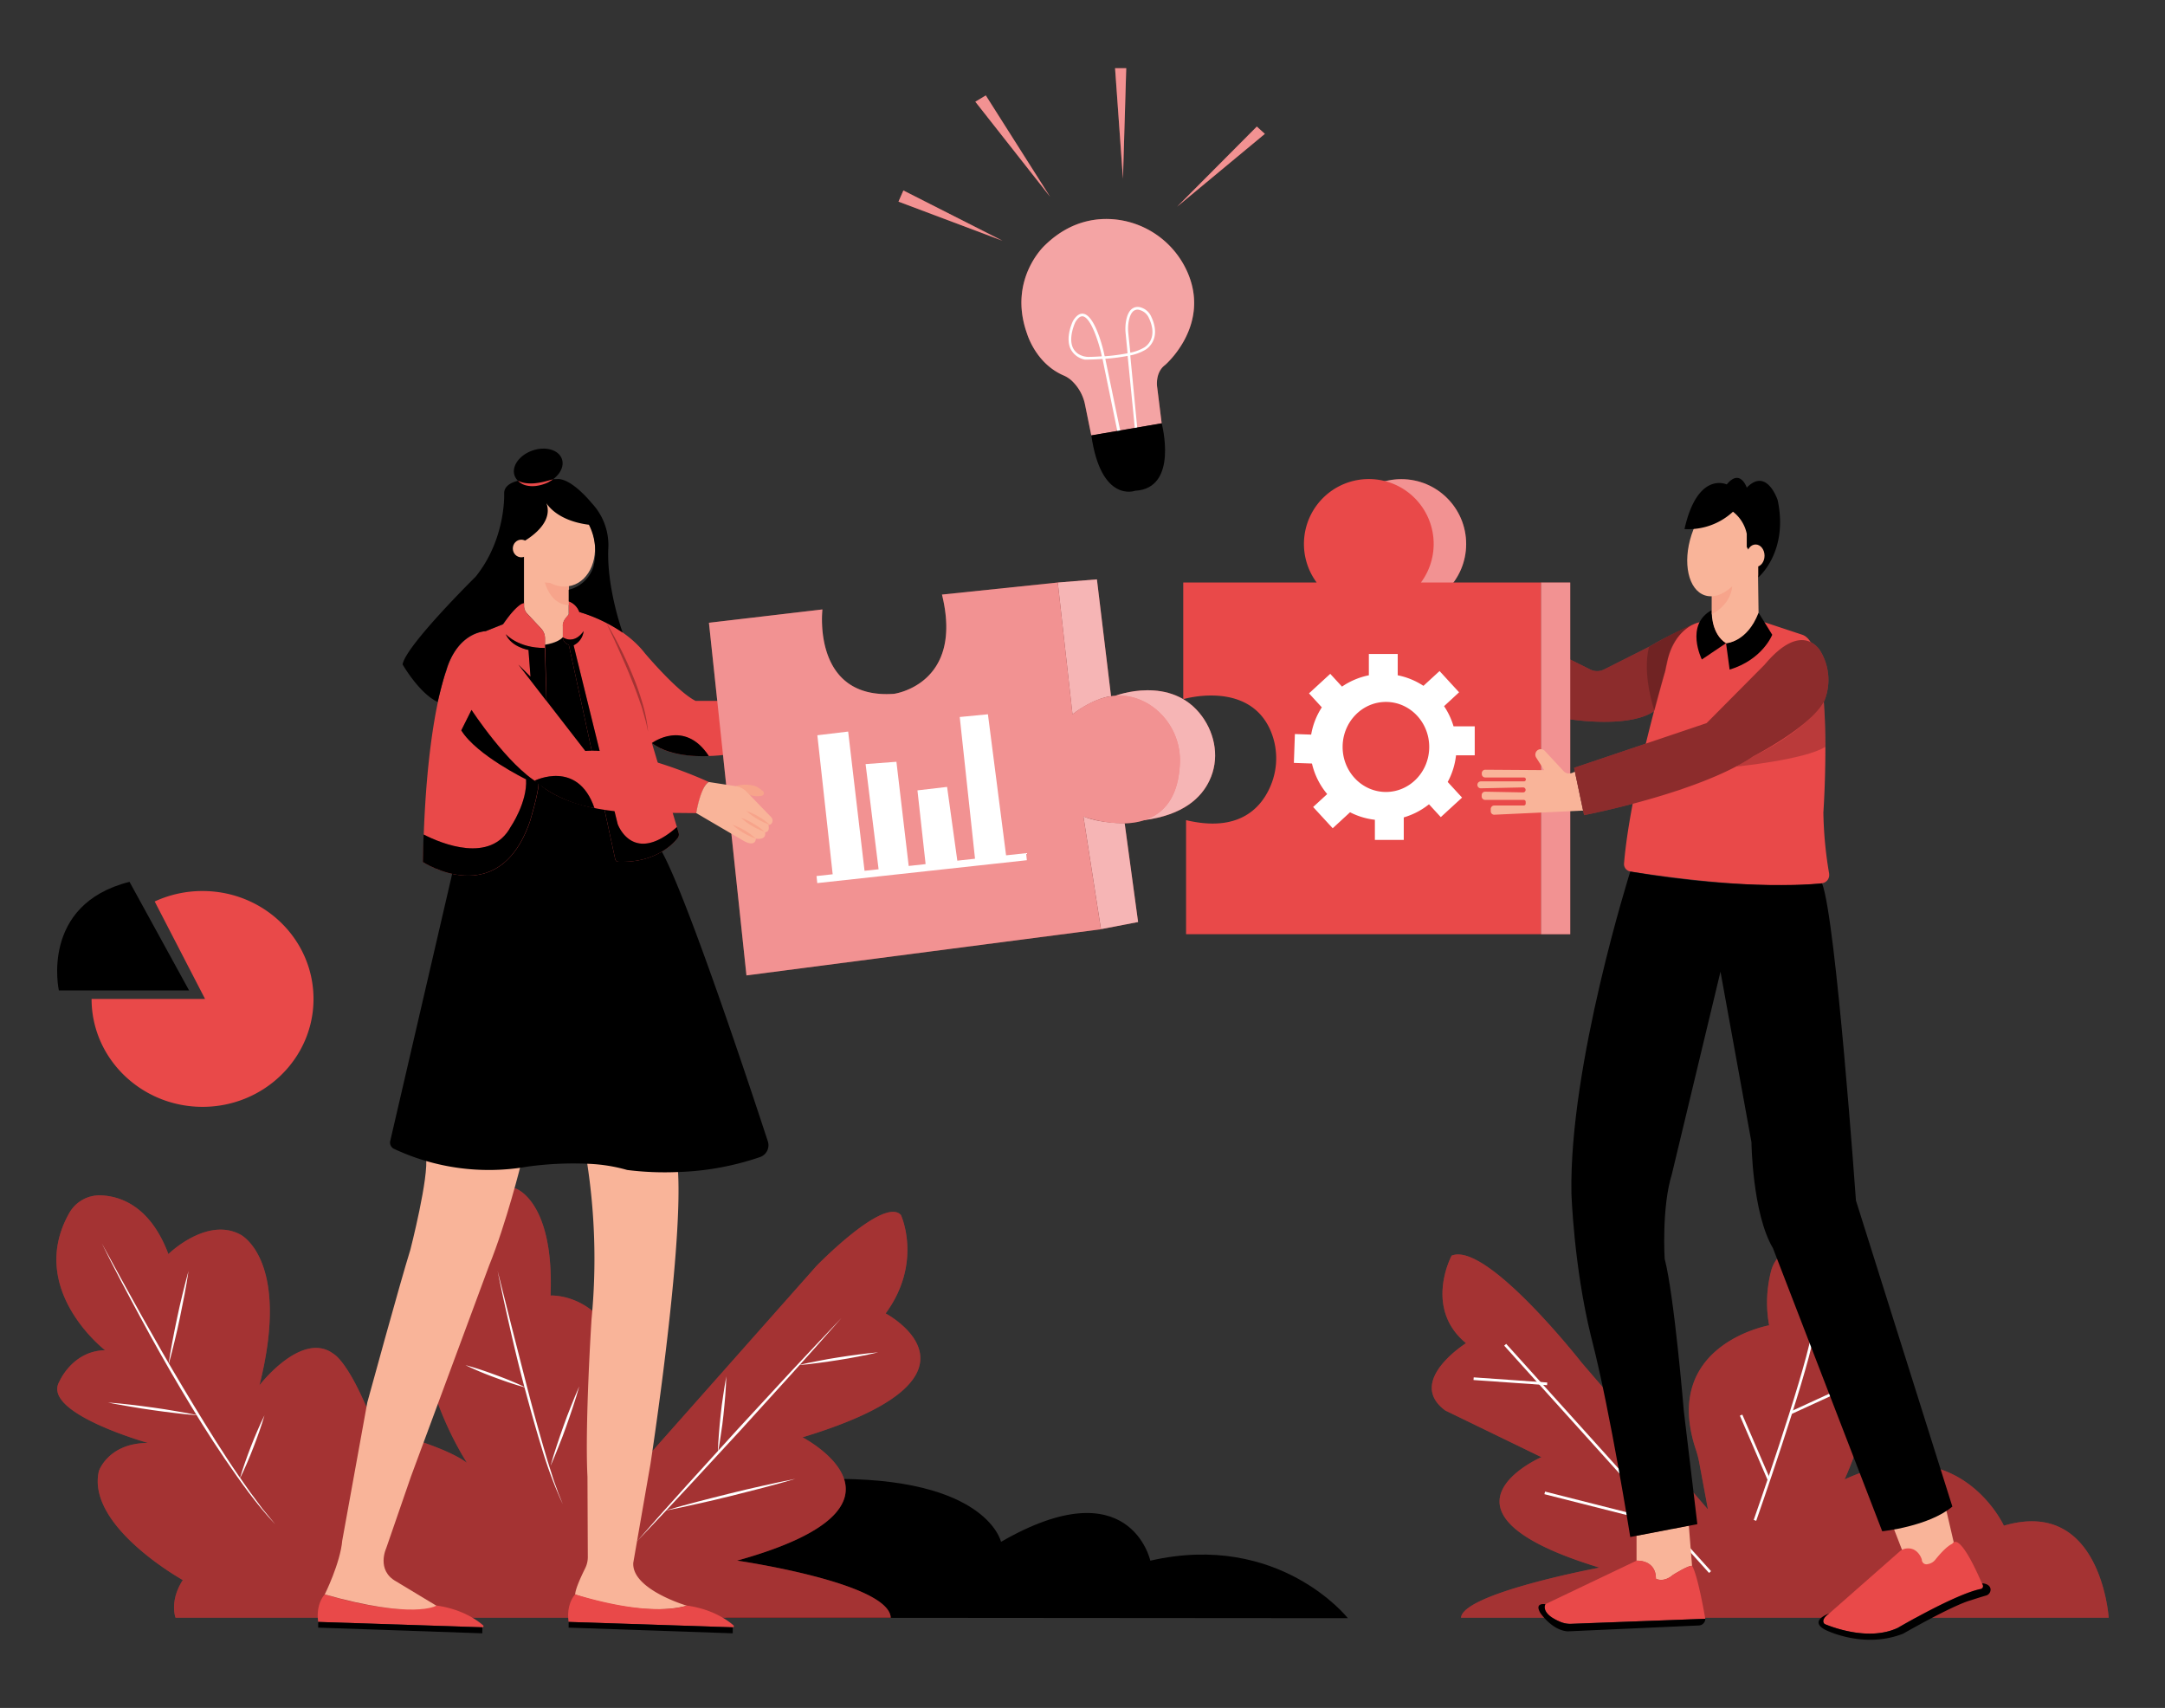  <!DOCTYPE svg PUBLIC "-//W3C//DTD SVG 1.1//EN" "http://www.w3.org/Graphics/SVG/1.1/DTD/svg11.dtd">
<svg id="acc7915b-2fa9-4b65-b87e-136b5c71e29d" data-name="fc64dd83-e3b3-437b-a4fc-7f82ea6d7acf" xmlns="http://www.w3.org/2000/svg" width="865.76" height="682.89" viewBox="0 0 865.76 682.89">
<rect x="0" y="0" width="865.76" height="682.89" fill="#333333" stroke="none"/>
<defs>
<style xmlns="http://www.w3.org/1999/xhtml">*, ::after, ::before { box-sizing: border-box; }
img, svg { vertical-align: middle; }
</style>
<style xmlns="http://www.w3.org/1999/xhtml">*, body, html { -webkit-font-smoothing: antialiased; }
img, svg { max-width: 100%; }
</style>
</defs>
<path d="M290.44,646.81,539,647s-27.46-34.78-79-23c0,0-8.12-37.3-59.7-7.53,0,0-6.11-28.32-77.35-24.87l-44.54,22.9Z" fill="#000000" data-secondary="true"/>
<path d="M250.79,591.58l75.72-85.43s27-27.81,33.76-20.35c0,0,8.82,19-6.11,39.35,0,0,47.49,25.1-33.24,49.53,0,0,52.81,27.35-26.18,49.3,0,0,60.78,8.8,61.46,22.83H70.2s-2.56-6.6,2.9-15.06c0,0-38.73-21.54-33.54-43.63,0,0,3.81-11.18,19.63-11.18,0,0-42.81-12-35.45-24.54,0,0,5.18-12.27,18.27-12.54,0,0-31.52-24.3-14.33-54.82a13.93,13.93,0,0,1,12.66-7.1c8,.32,19.84,4.42,27,23.47,0,0,15.29-15,28.74-7.82,0,0,20.32,9.86,7.69,60.26,0,0,17-22.1,29.66-12.49,0,0,6.59,3.3,16.47,29.66,0,0,27,6.5,36.85,13.86,0,0-19.84-30.06-17.59-59.52,0,0,5.86-56.11,36.93-50.22,0,0,15.58,4.82,14.07,42.86C220.16,518,260.84,515.45,250.79,591.58Z" fill="#e94949" data-primary="true"/>
<path d="M250.79,591.58l75.72-85.43s27-27.81,33.76-20.35c0,0,8.82,19-6.11,39.35,0,0,47.49,25.1-33.24,49.53,0,0,52.81,27.35-26.18,49.3,0,0,60.78,8.8,61.46,22.83H70.2s-2.56-6.6,2.9-15.06c0,0-38.73-21.54-33.54-43.63,0,0,3.81-11.18,19.63-11.18,0,0-42.81-12-35.45-24.54,0,0,5.18-12.27,18.27-12.54,0,0-31.52-24.3-14.33-54.82a13.93,13.93,0,0,1,12.66-7.1c8,.32,19.84,4.42,27,23.47,0,0,15.29-15,28.74-7.82,0,0,20.32,9.86,7.69,60.26,0,0,17-22.1,29.66-12.49,0,0,6.59,3.3,16.47,29.66,0,0,27,6.5,36.85,13.86,0,0-19.84-30.06-17.59-59.52,0,0,5.86-56.11,36.93-50.22,0,0,15.58,4.82,14.07,42.86C220.16,518,260.84,515.45,250.79,591.58Z" opacity="0.3" style="isolation:isolate"/>
<path d="M274.65,642c-18,4.9-44.64-4.46-44.64-4.46,0-2.16,2.52-7.53,4-10.51a10,10,0,0,0,1.05-4.51l-.14-32.06c-1.08-21.18,1.63-63,1.63-63a252,252,0,0,0-2.16-65A65,65,0,0,1,250,464.93a121,121,0,0,0,20.31.82l.84,3c1.85,32.88-11,116.38-11,116.38l-6.91,39.73C252.56,635.51,274.65,642,274.65,642Z" fill="#f9b499"/>
<path d="M230,637.49s-3.66,3.66-2.62,11L293,650.65a.44.44,0,0,0,.46-.44.41.41,0,0,0-.14-.34c-2.14-1.89-8.29-6.48-18.69-7.92C274.65,642,262.43,647.25,230,637.49Z" fill="#e94949" data-primary="true"/>
<polygon points="293.01 653.05 227.39 650.78 227.39 648.5 293.02 650.65 293.01 653.05" fill="#000000" data-secondary="true"/>
<path d="M129.87,637.49s-3.66,3.66-2.63,11l65.64,2.15a.44.44,0,0,0,.31-.78c-2.14-1.89-8.29-6.48-18.69-7.92C174.5,642,162.29,647.25,129.87,637.49Z" fill="#e94949" data-primary="true"/>
<polygon points="192.87 653.05 127.24 650.78 127.24 648.5 192.88 650.65 192.87 653.05" fill="#000000" data-secondary="true"/>
<path d="M129.87,637.49s6.2-12.44,7-21.57l10-55.14s13.37-48.85,17.22-61.06c0,0,7.58-29.41,6.23-37.42,0,0,19.52,6.11,38.14,2.65,0,0-5.93,24-12.87,41.07l-31.24,84.32L154.45,619s-4.11,8.74,3.86,13.24L174.5,642S165.57,647.62,129.87,637.49Z" fill="#f9b499"/>
<path d="M40.72,497.14q3.93,7.26,7.92,14.5t8,14.44c5.39,9.61,10.85,19.17,16.51,28.62s11.37,18.86,17.4,28.07c3,4.64,6.14,9.14,9.32,13.63l4.92,6.63,5.23,6.39c-7.54-8-13.94-17.09-20.16-26.19s-12-18.51-17.64-28-11-19.05-16.22-28.75S45.57,507,40.72,497.14Z" fill="#fff"/>
<path d="M75.38,508.18c-.45,3.19-1,6.34-1.6,9.5s-1.24,6.3-1.89,9.44-1.37,6.27-2.13,9.38l-1.16,4.68c-.42,1.55-.8,3.1-1.26,4.65.22-1.6.5-3.18.75-4.76l.86-4.74c.57-3.16,1.23-6.3,1.89-9.44s1.36-6.27,2.13-9.38S74.5,511.27,75.38,508.18Z" fill="#fff"/>
<path d="M43.17,560.76c3,.21,6.07.54,9.09.88s6,.75,9.05,1.16,6,.89,9,1.41l4.5.79c1.49.31,3,.57,4.48.91-1.53-.1-3-.26-4.56-.39L70.21,565c-3-.33-6-.75-9-1.17s-6-.88-9-1.41S46.15,561.41,43.17,560.76Z" fill="#fff"/>
<path d="M105.76,565.91c-.62,2.19-1.35,4.35-2.09,6.49s-1.54,4.27-2.36,6.39-1.67,4.22-2.58,6.3l-1.38,3.12c-.49,1-.95,2.07-1.48,3.08.3-1.1.66-2.18,1-3.27l1.1-3.23c.73-2.15,1.54-4.27,2.35-6.39s1.68-4.22,2.59-6.3S104.73,567.94,105.76,565.91Z" fill="#fff"/>
<path d="M199,508.18l5.92,23.5q3,11.75,6,23.47c2,7.81,4.17,15.59,6.39,23.35l1.72,5.81,1.83,5.77c.58,1.93,1.3,3.81,2,5.73.31,1,.7,1.89,1.08,2.82l1.12,2.82a170.35,170.35,0,0,1-8.49-22.71c-2.39-7.72-4.54-15.52-6.64-23.32s-4-15.67-5.8-23.54S200.58,516.11,199,508.18Z" fill="#fff"/>
<path d="M231.63,554.32c-.74,2.73-1.6,5.41-2.48,8.09s-1.8,5.34-2.75,8-1.93,5.29-3,7.9l-1.58,3.92c-.56,1.3-1.08,2.61-1.68,3.89.37-1.37.8-2.71,1.19-4.06l1.29-4c.87-2.68,1.81-5.33,2.75-8s1.94-5.28,3-7.9S230.47,556.9,231.63,554.32Z" fill="#fff"/>
<path d="M186.14,545.83c4.18,1.1,8.24,2.51,12.28,4s8,3.1,11.92,5c-4.18-1.1-8.25-2.51-12.29-4A126.92,126.92,0,0,1,186.14,545.83Z" fill="#fff"/>
<path d="M336.46,527c-6.65,7.6-13.39,15.11-20.15,22.62L296,572l-20.6,22.29-10.34,11.07-10.43,11,10-11.35,10.12-11.27,20.36-22.42,20.55-22.25C322.59,541.68,329.48,534.3,336.46,527Z" fill="#fff"/>
<path d="M318.06,591.29c-4.29,1.28-8.61,2.44-12.94,3.58s-8.67,2.2-13,3.31-8.7,2.08-13.07,3.06l-6.55,1.45c-2.19.44-4.38.92-6.58,1.33,2.15-.64,4.31-1.23,6.46-1.84l6.48-1.74c4.32-1.14,8.67-2.2,13-3.3s8.7-2.09,13.07-3.07S313.66,592.14,318.06,591.29Z" fill="#fff"/>
<path d="M290.44,550.32c-.06,2.57-.23,5.13-.42,7.69s-.45,5.11-.71,7.66-.59,5.09-1,7.63l-.57,3.8c-.22,1.27-.42,2.54-.68,3.8,0-1.29.11-2.57.16-3.85l.27-3.84c.18-2.56.44-5.11.71-7.66s.58-5.09,1-7.63S289.94,552.84,290.44,550.32Z" fill="#fff"/>
<path d="M351.19,540.7c-2.63.65-5.28,1.18-7.93,1.69s-5.31,1-8,1.4-5.33.83-8,1.16l-4,.5c-1.34.12-2.68.28-4,.38,1.31-.34,2.63-.6,3.95-.9l4-.79c2.65-.53,5.31-1,8-1.41s5.34-.82,8-1.15S348.49,540.91,351.19,540.7Z" fill="#fff"/>
<path d="M584.24,646.81h259s-3.09-48.25-41.91-36.79c0,0-18-39.47-63.7-18.51,0,0,13.83-29.76,11.32-51.55,0,0-1-55.14-33.34-40.56a13.26,13.26,0,0,0-7.34,8.71,50,50,0,0,0-.81,21.79s-43.51,7.73-29.2,50a35.94,35.94,0,0,1,1.23,4.8L683,603.52l-50.51-58.68s-38-48.55-52-42.79c0,0-11.28,20.94,5.75,35,0,0-24.16,15.19-8.28,26.92l38.42,18.64s-50.16,21.86,23.24,44.18C639.65,626.76,585,637,584.24,646.81Z" fill="#e94949" data-primary="true"/>
<path d="M584.24,646.81h259s-3.09-48.25-41.91-36.79c0,0-18-39.47-63.7-18.51,0,0,13.83-29.76,11.32-51.55,0,0-1-55.14-33.34-40.56a13.26,13.26,0,0,0-7.34,8.71,50,50,0,0,0-.81,21.79s-43.51,7.73-29.2,50a35.94,35.94,0,0,1,1.23,4.8L683,603.52l-50.51-58.68s-38-48.55-52-42.79c0,0-11.28,20.94,5.75,35,0,0-24.16,15.19-8.28,26.92l38.42,18.64s-50.16,21.86,23.24,44.18C639.65,626.76,585,637,584.24,646.81Z" opacity="0.3" style="isolation:isolate"/>
<rect x="642.34" y="521.94" width="1.07" height="122.35" transform="translate(-225.06 580.4) rotate(-42.03)" fill="#fff"/>
<path d="M304,462.61a111.72,111.72,0,0,1-32.9,6,119.86,119.86,0,0,1-20.31-.82,65.6,65.6,0,0,0-15.56-2.47,133.85,133.85,0,0,0-24.34,1.14,89.36,89.36,0,0,1-53.36-7.13,2.78,2.78,0,0,1-1.48-3.12l24.76-106.78,32-93.31,5.09,1.72c5.5-.79,7.15-3,7.15-3l12.64,3,27,82.72c10.32,18.7,35.95,96.19,42.36,115.8A5,5,0,0,1,304,462.61Z" fill="#000000" data-secondary="true"/>
<path d="M446.08,278.17s22.3-8.56,34.58,8.21c5.47,7.47,7,17.29,3,25.67-3.2,6.82-10.41,13.85-26.27,15.89Z" fill="#e94949" data-primary="true"/>
<path d="M446.08,278.17s22.3-8.56,34.58,8.21c5.47,7.47,7,17.29,3,25.67-3.2,6.82-10.41,13.85-26.27,15.89Z" fill="#fff" opacity="0.59" style="isolation:isolate"/>
<circle cx="560.38" cy="217.5" r="25.92" fill="#e94949" data-primary="true"/>
<circle cx="560.38" cy="217.5" r="25.92" fill="#fff" opacity="0.4" style="isolation:isolate"/>
<path d="M627.92,287.61s23.59,3.76,33.69-3.36l5.06-18.84s1-10.43,10.63-15.88a163.87,163.87,0,0,0-17.87,9.09l-18,9.06a6.16,6.16,0,0,1-5.52,0l-8-4Z" fill="#e94949" data-primary="true"/>
<path d="M627.92,287.61s23.59,3.76,33.69-3.36l5.06-18.84s1-10.43,10.63-15.88a163.87,163.87,0,0,0-17.87,9.09l-18,9.06a6.16,6.16,0,0,1-5.52,0l-8-4Z" opacity="0.4" style="isolation:isolate"/>
<path d="M209.55,221v21.21a4.49,4.49,0,0,0,1.2,3.06l5.61,6a5.83,5.83,0,0,1,1.56,4v2.48s5-.65,7.16-3v-4.38a4.86,4.86,0,0,1,1-3l1.34-1.71v-12.2L214,219.7Z" fill="#f9b499"/>
<path d="M227.46,233.51v8.38s-6.56.77-9.6-9Z" fill="#f7a48b"/>
<path d="M260.69,297.1l10,33.58.68,2.3a2.3,2.3,0,0,1-.39,2.1c-2.14,2.72-9.25,10-23.74,9.47a1.29,1.29,0,0,1-1.22-1L227.47,257.8a3.29,3.29,0,0,1-2.4-3v-4.4s-.58-1.79,2.4-4.72v-5.23s2.84.57,4.23,4.25c0,0,16.72,4.27,26.23,16.54,0,0,12.88,15.33,20.24,19H288l2.45,21.47S270.5,304.78,260.69,297.1Z" fill="#e94949" data-primary="true"/>
<path d="M271,335.08c-2.14,2.72-9.25,10-23.74,9.47a1.29,1.29,0,0,1-1.22-1L227.47,257.8a3.29,3.29,0,0,1-2.4-3s4.3,3.21,8.31-2.46a7.17,7.17,0,0,1-4,5.67L247,329.48s5.95,16.84,23.69,1.2l.68,2.3A2.3,2.3,0,0,1,271,335.08Z" fill="#000000" data-secondary="true"/>
<path d="M271,335.08c-2.14,2.72-9.25,10-23.74,9.47a1.29,1.29,0,0,1-1.22-1L227.47,257.8a3.29,3.29,0,0,1-2.4-3s4.3,3.21,8.31-2.46a7.17,7.17,0,0,1-4,5.67L247,329.48s5.95,16.84,23.69,1.2l.68,2.3A2.3,2.3,0,0,1,271,335.08Z" opacity="0.3" style="isolation:isolate"/>
<path d="M242.43,248.94c2,3.33,3.89,6.79,5.65,10.28s3.38,7.06,4.87,10.69A105.72,105.72,0,0,1,256.87,281a59.39,59.39,0,0,1,2.28,11.51c-.21-.95-.42-1.91-.61-2.86s-.5-1.88-.75-2.82S257.26,285,257,284s-.56-1.86-.9-2.77c-1.24-3.69-2.65-7.32-4.12-10.93s-3.05-7.17-4.63-10.73c-.78-1.79-1.6-3.56-2.43-5.33S243.25,250.71,242.43,248.94Z" opacity="0.3" style="isolation:isolate"/>
<path d="M260.69,297.1s13-9.74,22.77,5.18C283.46,302.28,268.82,303.39,260.69,297.1Z" fill="#000000" data-secondary="true"/>
<path d="M260.69,297.1s13-9.74,22.77,5.18C283.46,302.28,268.82,303.39,260.69,297.1Z" opacity="0.3" style="isolation:isolate"/>
<path d="M220.16,257.35q2.58,12.88,4.84,25.81t4.24,25.92c2.67,17.3,4.94,34.67,7,52.06s3.51,34.84,4.68,52.32l.71,13.11.18,3.28.11,3.28.22,6.56c.35,8.75.24,17.51.31,26.26-.24-8.75-.31-17.5-.84-26.24l-.29-6.55-.15-3.28-.21-3.27-.87-13.1c-1.33-17.44-2.88-34.87-4.92-52.25s-4.23-34.74-6.72-52.06q-1.87-13-4-25.95T220.16,257.35Z" opacity="0.45" style="isolation:isolate"/>
<ellipse cx="215.23" cy="186.83" rx="10.03" ry="7.08" transform="translate(-49.67 81.68) rotate(-19.31)" fill="#000000" data-secondary="true"/>
<line x1="302.26" y1="335.3" x2="294.74" y2="327.94" fill="none" stroke="#ed1c24" stroke-miterlimit="10" stroke-width="0.5"/>
<line x1="305.94" y1="332.7" x2="298.5" y2="324.93" fill="none" stroke="#ed1c24" stroke-miterlimit="10" stroke-width="0.5"/>
<line x1="307.29" y1="329.78" x2="301.03" y2="323.09" fill="none" stroke="#ed1c24" stroke-miterlimit="10" stroke-width="0.5"/>
<path d="M428.89,285.59c13.34-10.39,23.94-8.3,31.2-3.6a26.55,26.55,0,0,1,11.7,24c-2,34.28-38.53,20.49-38.53,20.49l7,45.07L298.5,390l-15-141,45.38-5.33s-4.32,36.1,28.64,33.74c0,0,28-3.73,19.17-39.68L423,232.91Z" fill="#e94949" data-primary="true"/>
<path d="M428.89,285.59c13.34-10.39,23.94-8.3,31.2-3.6a26.55,26.55,0,0,1,11.7,24c-2,34.28-38.53,20.49-38.53,20.49l7,45.07L298.5,390l-15-141,45.38-5.33s-4.32,36.1,28.64,33.74c0,0,28-3.73,19.17-39.68L423,232.91Z" fill="#fff" opacity="0.4" style="isolation:isolate"/>
<path d="M423,232.91l15.64-1.26,5.65,46.71s-6.43.4-15.41,7.23Z" fill="#e94949" data-primary="true"/>
<path d="M440.27,371.51l14.84-2.86-5.37-39.49s-9.25.22-16.48-2.72Z" fill="#e94949" data-primary="true"/>
<g opacity="0.59">
<path d="M423,232.91l15.64-1.26,5.65,46.71s-6.43.4-15.41,7.23Z" fill="#fff"/>
<path d="M440.27,371.51l14.84-2.86-5.37-39.49s-9.25.22-16.48-2.72Z" fill="#fff"/>
</g>
<path d="M568.55,232.91h-.33a25.94,25.94,0,1,0-41.7,0H473.17v46.64s25.31-7.54,34.49,11.64a28.19,28.19,0,0,1,.44,23c-3.68,8.77-12.55,18.79-33.8,13.73v45.6h142V232.91Z" fill="#e94949" data-primary="true"/>
<rect x="616.26" y="232.91" width="11.66" height="140.62" fill="#e94949" data-primary="true"/>
<rect x="616.26" y="232.91" width="11.66" height="140.62" fill="#fff" opacity="0.4" style="isolation:isolate"/>
<path d="M589.73,302V290.42h-8.47a29.35,29.35,0,0,0-3.79-8.07l6-5.55-7.81-8.5-6.44,5.92A29,29,0,0,0,558.93,270v-8.52H547.39V270a29.09,29.09,0,0,0-10.74,4.53l-4.7-5.11-8.5,7.81,5.13,5.59a28.85,28.85,0,0,0-4.26,10.9l-6.51-.23-.4,11.54,7.23.25a29.19,29.19,0,0,0,6.09,12.21l-5.62,5.17,7.82,8.5,6.94-6.39a28.86,28.86,0,0,0,9.93,3v8.05h11.55v-9a29.3,29.3,0,0,0,10.09-5.24l4.72,5.13,8.5-7.81-5.74-6.25A29,29,0,0,0,582.25,302Zm-35.51,14.65c-9.56,0-17.32-8.06-17.32-18s7.76-18,17.32-18,17.31,8.06,17.31,18-7.75,18-17.31,18Z" fill="#fff"/>
<polygon points="410.32 341.12 402.32 341.99 395.06 285.59 383.79 286.68 389.9 343.35 382.82 344.12 378.73 314.63 366.88 316.01 370.14 345.5 363.38 346.24 358.47 304.58 346.14 305.51 351.34 347.56 345.72 348.17 339.17 292.5 326.85 293.98 332.98 349.56 326.51 350.27 326.82 353.09 410.63 343.94 410.32 341.12" fill="#fff"/>
<path d="M61.86,360.44A45.33,45.33,0,0,1,81,356.26c24.51,0,44.37,19.32,44.37,43.15S105.46,442.55,81,442.55s-44.38-19.31-44.38-43.14H82Z" fill="#e94949" data-primary="true"/>
<path d="M51.79,352.59,75.61,396H23.54S15.86,361.62,51.79,352.59Z" fill="#000000" data-secondary="true"/>
<path d="M679.63,248.81s-11,1.64-13.68,19.3c0,0-14,46.88-16.52,77.16a3,3,0,0,0,2.48,3.16c10.88,1.72,52.29,7.79,76.71,4.71a3.28,3.28,0,0,0,2.83-3.68l0-.17a157.45,157.45,0,0,1-2.3-24.42s4.63-66.65-8.41-71.07l-15.09-5h-26Z" fill="#e94949" data-primary="true"/>
<path d="M694.18,306.51s27.5-2.69,35.74-7.9c0,0-.11-12.32-.62-17.88,0,0-6.36,10.95-28.14,21.64Z" opacity="0.2" style="isolation:isolate"/>
<path d="M661.61,284.25s-5.07-14.48-2.18-25.63c0,0,12.32-7.25,17.87-9.09,0,0-9.19,3.72-10.63,15.88Z" opacity="0.2" style="isolation:isolate"/>
<path d="M629.78,308.49s-2.45,1.73-4.36,0l-7.64-8.23a2.21,2.21,0,0,0-3.12-.14l0,0h0a2.22,2.22,0,0,0-.35,2.8l3.18,5-23.55-.16a1.38,1.38,0,0,0-1.39,1.37h0v.34a1.38,1.38,0,0,0,1.37,1.39H609.4a.78.78,0,0,1,.78.78h0a.78.78,0,0,1-.78.78H592.17a1.38,1.38,0,0,0-1.38,1.38h0a1.38,1.38,0,0,0,1.37,1.39h0l16.92-.36a1,1,0,0,1,1,1h0a1,1,0,0,1-1,1l-15.19-.29a1.38,1.38,0,0,0-1.38,1.38h0v.52a1.38,1.38,0,0,0,1.38,1.38h15.44a.78.78,0,0,1,.78.78h0v.69a.78.78,0,0,1-.78.78h-11.8a1.39,1.39,0,0,0-1.39,1.39h0v.91a1.38,1.38,0,0,0,1.38,1.38h.07l35.49-1.65Z" fill="#f9b499"/>
<path d="M676.64,626.09h-.16c-1.43-.17-7.41,3.56-7.41,3.56-3.88,3.34-6.88,1.58-6.88,1.58,0-7.75-7.75-7.22-7.75-7.22V614l20.91-4Z" fill="#f9b499"/>
<path d="M681.93,647.24l-53.67,2a10,10,0,0,1-4.29-.78c-8.26-3.46-6-7.07-6-7.07L654.44,624s7.75-.53,7.75,7.22c0,0,3,1.76,6.88-1.58,0,0,6-3.73,7.41-3.56h.16C678.94,629.62,681.93,647.24,681.93,647.24Z" fill="#e94949" data-primary="true"/>
<path d="M681.93,647.24h0a2.67,2.67,0,0,1-2.55,2.67l-52.44,2.36c-6.36-.39-11-7.4-11-7.4-2.47-4.3,2.07-3.45,2.07-3.45s-2.26,3.61,6,7.07a10,10,0,0,0,4.29.78Z" fill="#000000" data-secondary="true"/>
<polygon points="756.85 610.02 760.56 619.58 769.59 628.38 781.87 619.2 777.7 601.27 756.85 610.02" fill="#f9b499"/>
<path d="M792,635.32c-10.18,2.09-33.1,15.54-33.1,15.54-11.65,5.51-26.61-.39-29.07-1.43a1.19,1.19,0,0,1-.63-.62c-.75-1.78,2-3.54,2.33-3.73h0l28.13-24.75a4.9,4.9,0,0,1,2.45-1.16c4.94-.75,6.41,4.38,6.41,4.38a1.84,1.84,0,0,0,2.42,1.81,4.76,4.76,0,0,0,3-1.78c4.51-5.62,6.72-6.3,6.72-6.3,2.82-4.4,9.55,10.34,11.9,15.85.09.23.18.43.27.62a1.17,1.17,0,0,1-.66,1.52Z" fill="#e94949" data-primary="true"/>
<path d="M796,635.32a2.46,2.46,0,0,1-1.85,2.64c-2.18.6-5.91,1.84-5.91,1.84-7.35,2-27.17,13.38-27.17,13.38-16,6.32-31.26-1.57-31.26-1.57-6.53-3.55,1.25-6.36,1.78-6.53-.31.19-3.08,1.95-2.33,3.73a1.19,1.19,0,0,0,.63.62c2.46,1,17.42,6.94,29.07,1.43,0,0,23-13.52,33.16-15.55A1.14,1.14,0,0,0,793,634a2.25,2.25,0,0,0-.08-.24c-.09-.2-.18-.4-.27-.63l.35-.06C795.13,633.39,795.84,634.36,796,635.32Z" fill="#000000" data-secondary="true"/>
<rect x="638.99" y="579.94" width="1.07" height="44.97" transform="translate(-101.54 1074.37) rotate(-75.78)" fill="#fff"/>
<rect x="602.45" y="539.42" width="1.07" height="29.42" transform="matrix(0.07, -1, 1, 0.07, 7.65, 1116.47)" fill="#fff"/>
<path d="M702.29,608.07l-1-.36c.2-.55,19.36-55.17,23-73.78l1.06.2C721.67,552.82,702.48,607.52,702.29,608.07Z" fill="#fff"/>
<rect x="701.27" y="564.66" width="1.07" height="28.1" transform="translate(-171.8 325.25) rotate(-23.33)" fill="#fff"/>
<polygon points="716.37 565.38 715.92 564.41 733.54 556.32 733.99 557.3 716.37 565.38" fill="#fff"/>
<path d="M425.51,150.19a11.57,11.57,0,0,1,3.72,2.67,17.88,17.88,0,0,1,4.68,9l2.49,12.22,28.14-4.84-1.81-14.53s-.92-5.74,3.17-8.77c0,0,17.72-15.16,9.41-36a35.6,35.6,0,0,0-24.57-21.37c-9-2.19-21.63-1.58-33,9.61,0,0-14.73,13.5-7.08,35.09C410.69,133.24,414,145.34,425.51,150.19Z" fill="#e94949" data-primary="true"/>
<path d="M425.51,150.19a11.57,11.57,0,0,1,3.72,2.67,17.88,17.88,0,0,1,4.68,9l2.49,12.22,28.14-4.84-1.81-14.53s-.92-5.74,3.17-8.77c0,0,17.72-15.16,9.41-36a35.6,35.6,0,0,0-24.57-21.37c-9-2.19-21.63-1.58-33,9.61,0,0-14.73,13.5-7.08,35.09C410.69,133.24,414,145.34,425.51,150.19Z" fill="#fff" opacity="0.5" style="isolation:isolate"/>
<path d="M434,143.79h-.13a8.08,8.08,0,0,1-5.78-4.33c-2.16-4.67.86-10.89,1-11.16,1.3-2.14,2.69-3.09,4.14-2.86,4.68.75,7.86,14,8.21,15.57h0l.53,2.47h-.62C437.28,143.79,434.06,143.79,434,143.79Zm-1.2-17.33c-.91,0-1.84.79-2.78,2.34,0,0-2.9,6-1,10.19a6.07,6.07,0,0,0,2.19,2.52,7.72,7.72,0,0,0,4.46,1.18c1.2,0,2.95-.09,4.94-.22l-.27-1.25c-.9-3.92-4-14.2-7.33-14.74Z" fill="#fff"/>
<path d="M447.3,174.75l-6.63-32.28h.62a74.75,74.75,0,0,0,10-1.3l.59-.13L455,173.43Zm-5.3-31.3,6.23,30,5.7-1-3-30.16A74.44,74.44,0,0,1,442,143.45Z" fill="#fff"/>
<path d="M451,142.3l-.86-8.92a18,18,0,0,1,.23-5.43c.48-2.33,1.35-3.9,2.58-4.67a3.91,3.91,0,0,1,3.15-.39,6.62,6.62,0,0,1,4.29,3.76c4.29,9.18-1.92,12.95-2.41,13.23a19.67,19.67,0,0,1-6.39,2.3Zm3.91-18.49a2.62,2.62,0,0,0-1.39.38c-1,.61-1.68,2-2.1,4a16.85,16.85,0,0,0-.21,5.11L452,141a17.39,17.39,0,0,0,5.44-2h0c.24-.13,6-3.28,2-11.84a5.59,5.59,0,0,0-3.58-3.17,3.91,3.91,0,0,0-1-.2Z" fill="#fff"/>
<polygon points="359.29 80.62 361.25 76.15 400.92 96.27 359.29 80.62" fill="#e94949" data-primary="true"/>
<polygon points="390.02 40.67 419.92 78.67 394.21 38.15 390.02 40.67" fill="#e94949" data-primary="true"/>
<polygon points="445.9 27.26 450.37 27.26 449.06 71.46 445.9 27.26" fill="#e94949" data-primary="true"/>
<polygon points="470.69 82.66 502.59 50.6 505.81 53.52 470.69 82.66" fill="#e94949" data-primary="true"/>
<g opacity="0.4">
<polygon points="359.29 80.62 361.25 76.15 400.92 96.27 359.29 80.62" fill="#fff"/>
<polygon points="390.02 40.67 419.92 78.67 394.21 38.15 390.02 40.67" fill="#fff"/>
<polygon points="445.9 27.26 450.37 27.26 449.06 71.46 445.9 27.26" fill="#fff"/>
<polygon points="470.69 82.66 502.59 50.6 505.81 53.52 470.69 82.66" fill="#fff"/>
</g>
<path d="M690.23,257.16l-9.68,6.52s-6.94-13.88,4-19.76C684.55,243.92,684.13,253.38,690.23,257.16Z" fill="#000000" data-secondary="true"/>
<path d="M691.66,267.73l-1.43-10.57s7.78-.21,13-12.19l5.47,8.83S704.86,263.73,691.66,267.73Z" fill="#000000" data-secondary="true"/>
<path d="M629.46,307l4,18.92s46-8.83,67.71-23.55c0,0,22.23-11.32,28.14-21.64a22.28,22.28,0,0,0-1.23-20.2s-6.94-13.25-22.45,5.25l-23.17,23.34Z" fill="#e94949" data-primary="true"/>
<path d="M629.46,307l4,18.92s46-8.83,67.71-23.55c0,0,22.23-11.32,28.14-21.64a22.28,22.28,0,0,0-1.23-20.2s-6.94-13.25-22.45,5.25l-23.17,23.34Z" opacity="0.4" style="isolation:isolate"/>
<path d="M684.55,235.72v9.88s0,8,5.68,11.56c0,0,8.41-.21,13-12.19l-.2-14.09,4-13.18h-5Z" fill="#f9b499"/>
<path d="M684.55,235.72v9.88s7.5-3.53,8.16-11.24Z" fill="#f7a48b"/>
<ellipse cx="688.44" cy="217.73" rx="21.37" ry="12.63" transform="translate(266.57 803.73) rotate(-71.8)" fill="#f9b499"/>
<path d="M673.61,211.54A26.3,26.3,0,0,0,693,204.6a14.93,14.93,0,0,1,5.51,8.83v5.26l4.59,7.8v4.39s12.19-10.09,7.77-30.91c0,0-4.32-13.24-12.36-5,0,0-2.61-7.84-8-1.27C690.44,193.66,678.87,188.2,673.61,211.54Z" fill="#000000" data-secondary="true"/>
<ellipse cx="702.05" cy="222.19" rx="3.57" ry="4.49" fill="#f9b499"/>
<path d="M780.73,602.37c-9.56,8-28.05,9.88-28.05,9.88L709,499.1c-8.29-14-8.61-42.38-8.61-42.38L688,388.51l-19.45,81c-4.14,13.38-2.87,33.78-2.87,33.78,3.83,14.66,7.66,60.87,7.66,60.87l5.41,45.26-3.39.64-20.91,4-2.53.48s-7.9-49.73-15.24-78.41c-.14-.57-.29-1.15-.43-1.71-6.93-28.17-7.85-57.25-7.85-57.25-1-51.3,23.52-128.68,23.52-128.68,46.46,8,76.71,4.71,76.71,4.71,5.56,14.29,13.54,126.8,13.54,126.8Z" fill="#000000" data-secondary="true"/>
<path d="M283.46,312.67c-3,1.39-5,12.44-5,12.44l-25.31-.24c-28.31-1.15-37.75-11.73-37.75-11.73,0,3.92-3.51,15.42-3.51,15.42-12.49,35.89-42.73,16.1-42.73,16.1q.09-5.76.29-11c1.75-47.81,9.07-65.52,9.07-65.52,4.44-15.48,15.79-15.79,15.79-15.79l6.91-2.76,2.91-4.15c3.22-4.9,5.46-4.29,5.46-4.29v1.13a4.46,4.46,0,0,0,1.21,3.06l5.61,6a5.83,5.83,0,0,1,1.56,4v2.48l.58,22.44,15.49,20C254,298.88,283.46,312.67,283.46,312.67Z" fill="#e94949" data-primary="true"/>
<path d="M202.24,253.54s4.89,5.64,15.62,5.53l.64,21.17-11.2-14.5,4.84,4.83-.81-10.7S204.43,258.72,202.24,253.54Z" fill="#000000" data-secondary="true"/>
<path d="M202.24,253.54s4.89,5.64,15.62,5.53l.64,21.17-11.2-14.5,4.84,4.83-.81-10.7S204.43,258.72,202.24,253.54Z" opacity="0.3" style="isolation:isolate"/>
<path d="M215.35,313.14c0,3.92-3.51,15.42-3.51,15.42-12.49,35.89-42.73,16.1-42.73,16.1q.09-5.76.29-11c7.17,3.66,26.74,11.79,34.83-3.07,0,0,6.7-9.78,6.14-19,0,0-19.72-9.59-25.91-19.56l4.09-8.19S203.05,306,215.35,313.14Z" fill="#000000" data-secondary="true"/>
<path d="M215.35,313.14c0,3.92-3.51,15.42-3.51,15.42-12.49,35.89-42.73,16.1-42.73,16.1q.09-5.76.29-11c7.17,3.66,26.74,11.79,34.83-3.07,0,0,6.7-9.78,6.14-19,0,0-19.72-9.59-25.91-19.56l4.09-8.19S203.05,306,215.35,313.14Z" opacity="0.3" style="isolation:isolate"/>
<path d="M213.79,312.15s17.21-8.65,23.92,10.94C237.71,323.09,224.1,321.34,213.79,312.15Z" fill="#000000" data-secondary="true"/>
<path d="M213.79,312.15s17.21-8.65,23.92,10.94C237.71,323.09,224.1,321.34,213.79,312.15Z" opacity="0.3" style="isolation:isolate"/>
<path d="M294.15,314.32a13.26,13.26,0,0,1,8.17.12,8.4,8.4,0,0,1,2.21,1.46,2.21,2.21,0,0,0,.4.28,1.09,1.09,0,0,1,.37,1.5,1.08,1.08,0,0,1-.71.5,8.9,8.9,0,0,1-4.82-.38A18.89,18.89,0,0,0,294.15,314.32Z" fill="#f7a48b"/>
<path d="M283.46,312.67l10.69,1.65a7.91,7.91,0,0,1,4.49,2.32l9.67,10a2,2,0,0,1,.38,2.4,1.48,1.48,0,0,1-1.4.77s.8,2.92-1.35,2.92c0,0,.92,3.22-3.68,2.6,0,0,0,3.69-5.06.77l-18.79-11S280.12,314.43,283.46,312.67Z" fill="#f9b499"/>
<path d="M302.26,335.3a27.24,27.24,0,0,1-9.33-5.52,24.38,24.38,0,0,1,4.94,2.3A24.78,24.78,0,0,1,302.26,335.3Z" fill="#f7a48b"/>
<path d="M305.7,332.54a27.75,27.75,0,0,1-9.33-5.52,24.3,24.3,0,0,1,4.93,2.3A24.85,24.85,0,0,1,305.7,332.54Z" fill="#f7a48b"/>
<path d="M307.83,329.78a27.75,27.75,0,0,1-9.33-5.52,24.14,24.14,0,0,1,4.94,2.3A24.78,24.78,0,0,1,307.83,329.78Z" fill="#f7a48b"/>
<ellipse cx="224.06" cy="218.21" rx="13.85" ry="17.95" transform="matrix(0.96, -0.27, 0.27, 0.96, -50.22, 67.91)" fill="#f9b499"/>
<path d="M218.5,201.14s3.74,7,17,8.67a23.85,23.85,0,0,1,1.74,17,13.83,13.83,0,0,1-9.82,9v4.64a7.09,7.09,0,0,1,4.23,4.25A62.83,62.83,0,0,1,249,252.94s-6.3-17.31-5.77-33.22a24.52,24.52,0,0,0-6.61-18.56s-8-10-13.84-9.62a18.58,18.58,0,0,1-2.36,0c-4.7-.36-18.52-.87-18.81,5.5,0,0,.91,18.23-11.4,33.53,0,0-28,27.62-29.22,35.09,0,0,6.6,11.51,14,15,0,0,2.15-8.94,3.41-12.53,0,0,3.56-14.6,15.79-15.79l6.91-2.76s5.46-7.91,8.37-8.44V222.9l-1-5.9S221.88,210.29,218.5,201.14Z" fill="#000000" data-secondary="true"/>
<ellipse cx="208.46" cy="219.3" rx="3.39" ry="3.53" fill="#f9b499"/>
<path d="M207.1,192.2a9.88,9.88,0,0,0,3.44,1,16,16,0,0,0,3.53,0,28,28,0,0,0,3.53-.61l1.76-.45c.59-.17,1.17-.34,1.79-.47-.52.35-1.06.65-1.6,1a9.29,9.29,0,0,1-1.71.76,15.39,15.39,0,0,1-3.66.88,10.74,10.74,0,0,1-3.79-.23A6.54,6.54,0,0,1,207.1,192.2Z" fill="#e94949" data-primary="true"/>
<path d="M453.92,196.22s-13.58,5.09-17.51-22.13l11.15-1.92,6.7-1.15,10.28-1.77S471.5,195.27,453.92,196.22Z" fill="#000000" data-secondary="true"/>
</svg>